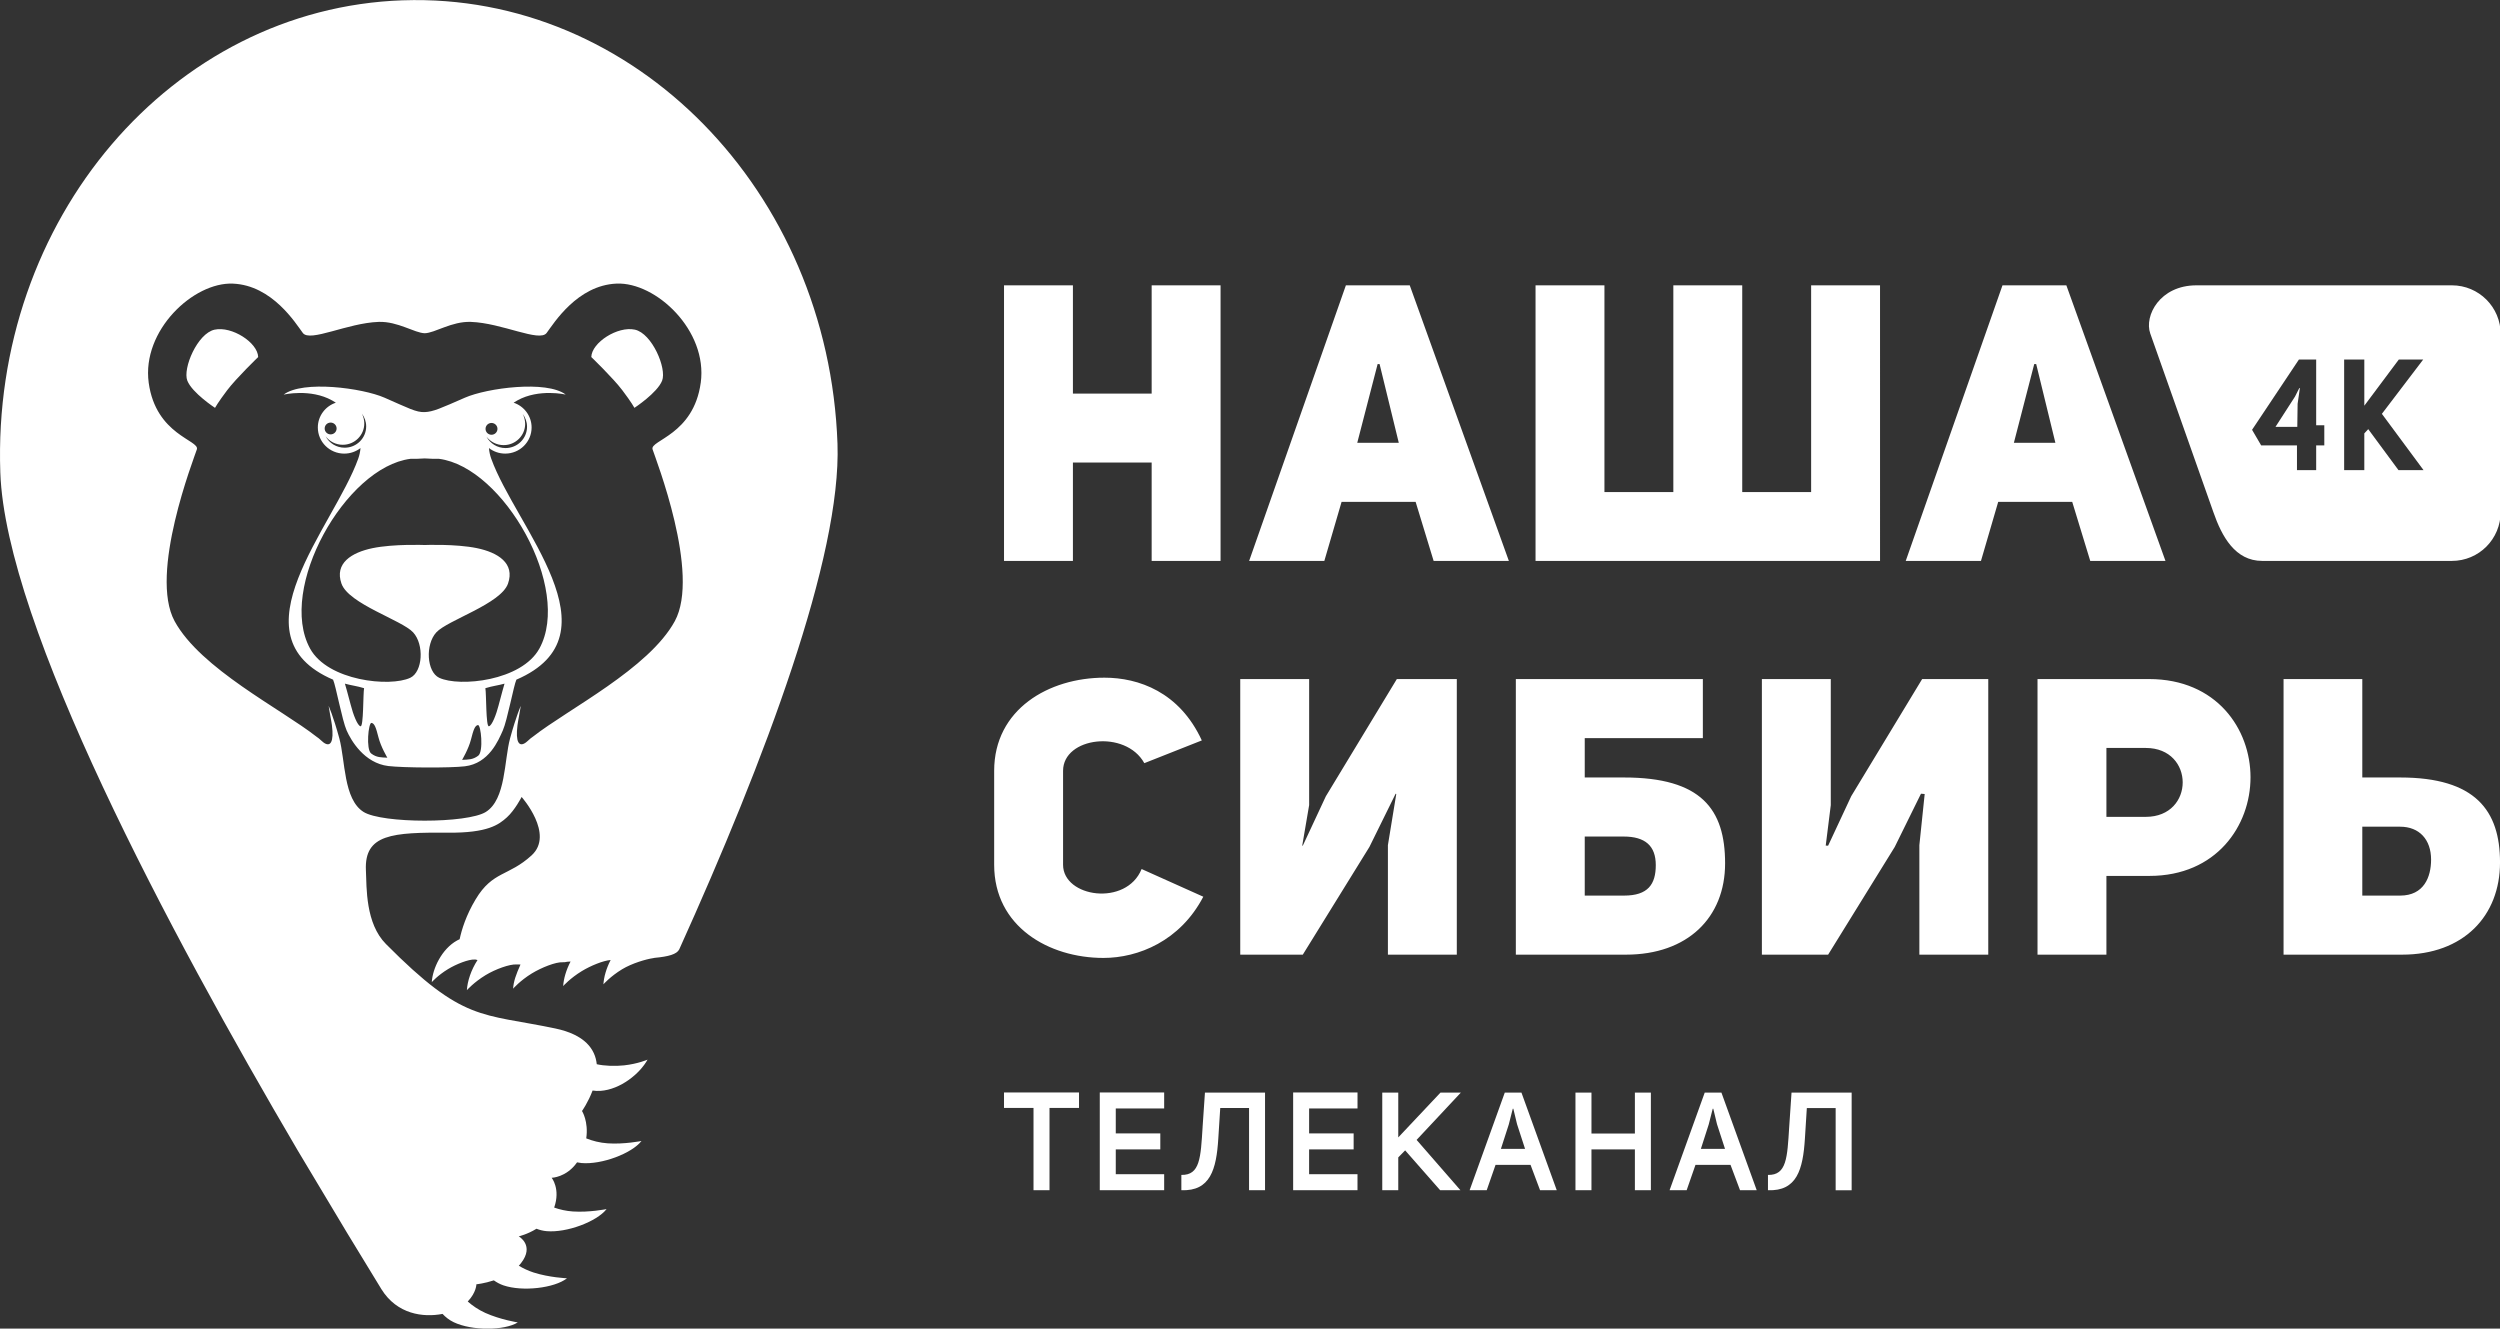 <?xml version="1.0" encoding="UTF-8"?>
<svg id="svg312" width="253.99" height="134.98" version="1.1" viewBox="0 0 253.99 134.98" xmlns="http://www.w3.org/2000/svg" xmlns:cc="http://creativecommons.org/ns#" xmlns:dc="http://purl.org/dc/elements/1.1/" xmlns:rdf="http://www.w3.org/1999/02/22-rdf-syntax-ns#">
 <rect x="0" y="0" width="253.99" height="134.98" fill="#333333" stroke="none"/>
 <g id="g4937" transform="translate(187.08 -144.66)" fill="#fff">
  <path id="path188" d="m-129.6 184.75c-1.95-1.48-8.005-0.667-10.246 0.313-2.45 1.07-3.215 1.43-4.085 1.465s-1.634-0.394-4.085-1.465c-2.24-0.98-8.295-1.794-10.245-0.314 0 0 2.724-0.633 4.915 0.59 0.132 0.073 0.26 0.15 0.386 0.233-1.063 0.353-1.83 1.347-1.83 2.518 0 1.467 1.2 2.655 2.682 2.655 0.624 0 1.198-0.21 1.653-0.563-0.028 0.36-0.104 0.722-0.232 1.08-2.492 6.948-12.92 17.984-2.554 22.45 0.27 0.58 0.924 4.136 1.377 5.16s1.79 3.32 4.237 3.614c1.49 0.18 6.282 0.207 7.774 0.027 2.446-0.293 3.404-2.62 3.857-3.643 0.455-1.022 1.11-4.58 1.38-5.16 10.58-4.557-0.065-15.505-2.557-22.45-0.128-0.357-0.204-0.72-0.232-1.08 0.457 0.354 1.03 0.564 1.654 0.564 1.48 0 2.68-1.188 2.68-2.654 0-1.17-0.765-2.165-1.827-2.518 0.125-0.082 0.254-0.16 0.386-0.234 2.19-1.22 4.915-0.59 4.915-0.59zm-7.547 2.88c0.336 0 0.608 0.27 0.608 0.6 0 0.332-0.272 0.6-0.607 0.6s-0.605-0.268-0.605-0.6 0.27-0.6 0.606-0.6zm-16.948 0.562c0-0.332 0.27-0.6 0.606-0.6 0.335 0 0.607 0.268 0.607 0.6 0 0.33-0.27 0.6-0.607 0.6-0.334 0-0.606-0.27-0.606-0.6zm2.03 1.953c-0.84 0-1.568-0.47-1.934-1.157 0.4 0.522 1.03 0.86 1.743 0.86 1.208 0 2.186-0.97 2.186-2.165 0-0.363-0.09-0.705-0.25-1.006 0.278 0.362 0.442 0.814 0.442 1.305 0 1.195-0.978 2.163-2.185 2.163zm1.62 28.303c-0.31-0.042-0.758-1.204-1.004-2.18-0.247-0.975-0.59-2.152-0.59-2.152 0.64 0.183 1.218 0.234 1.948 0.462-0.106 0.56-0.045 3.912-0.355 3.87zm1.076 2.766c-0.547-0.422-0.28-3.152 0.03-3.11s0.463 0.494 0.71 1.47 0.903 2.065 0.903 2.065c-0.612-0.032-1.095-4e-3 -1.642-0.426zm10.88 0.22c-0.548 0.42-1.03 0.393-1.644 0.424 0 0 0.656-1.092 0.903-2.066 0.247-0.975 0.402-1.427 0.71-1.47s0.577 2.69 0.03 3.112zm2.08-5.166c-0.247 0.976-0.694 2.138-1.004 2.18s-0.25-3.31-0.355-3.87c0.73-0.228 1.307-0.28 1.947-0.462 0 0-0.343 1.178-0.59 2.152zm4.13-5.722c-1.805 3.3-8.13 3.938-10.18 2.974-1.268-0.596-1.437-3.376-0.287-4.62 1.15-1.242 6.554-2.886 7.278-4.95 0.723-2.064-1.022-3.16-3.17-3.603-2.15-0.442-5.29-0.316-5.29-0.316s-3.14-0.125-5.29 0.317c-2.148 0.442-3.894 1.54-3.17 3.603 0.723 2.064 6.128 3.708 7.277 4.95 1.15 1.243 0.98 4.024-0.288 4.62-2.05 0.964-8.375 0.327-10.18-2.974-3.33-6.08 3.58-18.426 10.205-19.273 0.31 0.015 0.774 2e-3 1.446-0.04 0.67 0.042 1.137 0.054 1.445 0.04 6.59 0.842 13.534 13.19 10.206 19.273zm-1.449-22.826c0-0.362-0.09-0.705-0.25-1.006 0.278 0.363 0.443 0.815 0.443 1.305 0 1.194-0.978 2.163-2.184 2.163-0.84 0-1.57-0.47-1.935-1.157 0.4 0.52 1.032 0.858 1.744 0.858 1.207 0 2.185-0.968 2.185-2.163zm-31.55-9.567c-1.744 0.38-3.257 3.94-2.77 5.183 0.49 1.242 2.813 2.76 2.813 2.76s0.297-0.55 1.235-1.79c0.94-1.24 3.15-3.37 3.15-3.37-0.043-1.476-2.68-3.162-4.426-2.783zm19.13-33.463c-23.493 0.81-41.8 22.29-40.9 47.98 0.544 15.51 17.15 46.647 30.23 68.897 4.443 7.453 6.114 10.204 8.407 13.936l0.075 0.125c1.593 2.57 4.26 2.9 6.218 2.52 0.297 0.32 0.676 0.626 1.138 0.846 1.853 0.88 5.127 0.864 6.505 0.02 0 0-1.776-0.28-3.3-0.967-0.697-0.313-1.316-0.744-1.785-1.16 0.877-0.914 0.88-1.747 0.88-1.747s0.8-0.08 1.773-0.4c0.28 0.2 0.603 0.38 0.967 0.506 1.94 0.665 5.192 0.28 6.464-0.716 0 0-1.797-0.077-3.388-0.587-0.552-0.177-1.066-0.424-1.506-0.69 0.075-0.08 0.146-0.162 0.214-0.25 1.427-1.82-0.223-2.732-0.223-2.732s0.89-0.206 1.802-0.776c0.312 0.123 0.657 0.213 1.027 0.246 2.045 0.182 5.105-0.972 6.096-2.242 0 0-1.762 0.355-3.43 0.242-0.685-0.047-1.343-0.2-1.894-0.396 0.663-1.897-0.255-3.026-0.255-3.026s1.5-0.03 2.58-1.568c0.146 0.032 0.295 0.056 0.45 0.07 2.045 0.18 5.105-0.973 6.096-2.242 0 0-1.762 0.355-3.43 0.24-0.81-0.054-1.58-0.26-2.183-0.505 0.248-1.723-0.43-2.78-0.43-2.78s0.625-0.88 1.074-2.08c0.254 0.038 0.52 0.053 0.798 0.034 2.05-0.143 4.012-1.764 4.787-3.172 0 0-0.985 0.427-2.378 0.58-0.903 0.1-2.034 0.06-2.782-0.116-0.16-1.533-1.2-3-4.22-3.633-7.553-1.582-9.293-0.612-17.2-8.58-2.083-2.098-1.955-5.71-2.035-7.494-0.165-3.67 2.68-3.858 8.37-3.815 4.002 0.03 5.123-0.808 5.95-1.554 0.824-0.745 1.5-2.076 1.5-2.076s3.363 3.79 1.01 5.937c-2.35 2.146-3.946 1.57-5.676 4.454-0.98 1.63-1.426 3.095-1.63 4.06-0.088 0.04-0.176 0.08-0.263 0.13-1.553 0.86-2.487 2.847-2.568 4.234 0 0 0.61-0.694 1.645-1.323 0.864-0.525 2.11-1.01 2.714-0.976 0.03 2e-3 0.06 2e-3 0.088 2e-3l0.2 0.05c-0.65 0.997-1.028 2.144-1.082 3.062 0 0 0.707-0.802 1.9-1.528 1-0.607 2.438-1.125 3.135-1.087 0.134 3e-3 0.26 7e-3 0.382 7e-3h0.03c-0.447 1-0.706 1.707-0.75 2.456 0 0 0.707-0.82 1.9-1.55 1-0.607 2.438-1.174 3.135-1.136 0.162 8e-3 0.313-0.014 0.455-0.05l0.346-0.022c-0.446 0.848-0.705 1.745-0.75 2.493 0 0 0.708-0.802 1.902-1.527 0.905-0.55 2.173-1.063 2.92-1.123-0.437 0.84-0.69 1.73-0.735 2.47 0 0 0.707-0.804 1.9-1.53 1-0.606 2.444-1.025 3.135-1.126 0.06-0.01 0.12-0.02 0.18-0.034 1.396-0.13 2.238-0.36 2.486-0.855 8.72-19.297 16.482-39.898 16.08-51.368-0.9-25.693-20.67-45.865-44.16-45.057zm30.26 38.856c-0.724 5.31-5.19 5.836-4.894 6.764 0.297 0.927 4.893 12.645 2.255 17.466s-10.791 8.896-14.391 11.714c-0.158 0.104-0.33 0.24-0.512 0.414v2e-3c-0.072 0.06-0.14 0.117-0.206 0.175-0.723 0.545-1.085-0.048-0.87-1.738 0.072-0.554 0.217-1.162 0.336-1.966 0 0-0.44 0.937-1.085 3.286-0.616 2.25-0.416 6.2-2.464 7.486-1.886 1.184-10.542 1.184-12.426 0-2.048-1.286-1.848-5.235-2.464-7.486-0.644-2.35-1.085-3.286-1.085-3.286 0.12 0.804 0.265 1.412 0.336 1.966 0.217 1.69-0.145 2.283-0.868 1.74-0.065-0.06-0.133-0.116-0.204-0.176l-2e-3 -2e-3c-0.183-0.174-0.354-0.31-0.513-0.414-3.6-2.818-11.753-6.893-14.39-11.714-2.637-4.822 1.96-16.54 2.257-17.467 0.297-0.93-4.17-1.455-4.894-6.765-0.723-5.31 4.553-10.24 8.554-10.07 4 0.167 6.383 4.044 7.106 5.014 0.723 0.967 4.536-1.02 7.705-1.126 1.943-0.066 3.64 1.126 4.68 1.153 1.038-0.027 2.734-1.22 4.676-1.153 3.168 0.107 6.982 2.094 7.705 1.125 0.725-0.97 3.107-4.847 7.107-5.016s9.276 4.762 8.553 10.072zm-6.694-5.394c-1.745-0.38-4.383 1.307-4.425 2.782 0 0 2.21 2.13 3.15 3.37s1.233 1.792 1.233 1.792 2.323-1.52 2.812-2.76c0.49-1.245-1.024-4.805-2.77-5.184zm123.58 47.396-2.348 5.03-0.244-8e-3 0.514-4.113v-12.807h-7v28h6.73l6.766-10.94 2.668-5.412 0.376 0.03-0.54 5.195v11.127h7v-28h-6.717zm55.766-1.898h-3.844v-10h-8v28h12.04c6.25 0 9.952-3.936 9.952-9.37 0-5.282-2.508-8.63-10.148-8.63zm0 12h-3.844v-7h3.844c1.95 0 3.145 1.31 3.145 3.344-2e-3 1.76-0.72 3.656-3.146 3.656zm-126.84-51h-8v-11h-7v28h7v-10h8v10h7v-28h-7zm19.732-11-9.83 28h7.64l1.753-6h7.523l1.83 6h7.643l-10.07-28h-6.488zm1.155 16 2.07-8h0.2l1.95 8zm53.113-16h-7v21h-7v-21h-7v21h-7v-21h-7v28h35zm-56.297 51.898-2.348 5.03-0.057-8e-3 0.702-4.113v-12.807h-7v28h6.355l6.766-10.94 2.667-5.412 0.064 0.03-0.85 5.195v11.127h7v-28h-6.092l-7.205 11.898zm77.657-23.898h7.64l-10.07-28h-6.49l-9.83 28h7.643l1.752-6h7.52l1.832 6zm-7.762-12 2.068-8h0.2l1.95 8zm-39.606 34h-3.992v-4h12v-6h-19v28h11.19c6.25 0 10.07-3.76 10.07-9.274 2e-3 -5.514-2.426-8.726-10.268-8.726zm0 12h-3.992v-6h3.953c2.19 0 3.264 0.947 3.264 2.902s-0.795 3.098-3.225 3.098zm-56.992-3.132v-9.543c0-3.44 6.346-4.224 8.256-0.78l5.84-2.31c-2.27-4.928-6.428-6.375-9.892-6.375-5.65 0-11.204 3.207-11.204 9.465v9.543c0 6.297 5.568 9.465 11.1 9.465 3.543 0 7.8-1.72 10.147-6.22l-6.267-2.813c-1.553 3.832-7.98 2.892-7.98-0.432zm110.33-18.868h-11.33v28h7v-8h4.37c6.806 0 10.27-5.093 10.27-10.02 0-4.89-3.425-9.98-10.31-9.98zm-0.33 14h-4v-7h4c5 0 5 7 0 7z" clip-rule="evenodd" fill-rule="evenodd"/>
  <path id="path190" d="m-85.077 257.22h2.998v8.36h1.625v-8.36h2.998v-1.57h-7.621zm9.73 8.362h6.542v-1.625h-4.917v-2.52h4.525v-1.626h-4.525v-2.534h4.917v-1.627h-6.542zm10.446-6.402c-0.197 3.096-0.252 4.89-2.158 4.847v1.555c2.94 0.112 3.56-2.102 3.754-5.253l0.197-3.097h2.927v8.35h1.624v-9.92h-6.105l-0.24 3.517zm9.197 6.402h6.54v-1.625h-4.916v-2.52h4.524v-1.626h-4.523v-2.534h4.917v-1.627h-6.54v9.932zm14.97-9.918-4.288 4.553v-4.553h-1.625v9.918h1.625v-3.334l0.7-0.715 3.558 4.05h2.06l-4.454-5.114 4.495-4.806h-2.073zm6.534 0-3.572 9.918h1.737l0.897-2.577h3.556l0.967 2.577h1.695l-3.586-9.918h-1.695zm-0.393 5.715 0.8-2.48 0.405-1.598h0.056l0.378 1.57 0.813 2.507h-2.453zm13.61-1.555h-4.41v-4.16h-1.626v9.917h1.625v-4.146h4.412v4.146h1.625v-9.918h-1.625v4.16zm7.096-4.16-3.57 9.917h1.735l0.896-2.577h3.56l0.967 2.577h1.694l-3.585-9.918h-1.695zm-0.39 5.714 0.797-2.48 0.407-1.598h0.055l0.378 1.57 0.813 2.507h-2.45zm9.21-5.716-0.238 3.517c-0.195 3.097-0.252 4.89-2.156 4.848v1.555c2.94 0.112 3.557-2.102 3.754-5.253l0.195-3.096h2.928v8.35h1.625v-9.92h-6.108z"/>
 </g>
 <g id="g840" transform="translate(30.962 41.232)" fill="#fff" stroke-width=".331">
  <path id="path42" transform="translate(-30.962,-41.232)" d="m223.15 28.988c-3.735 0-5.321 3.107-4.693 4.893 1.256 3.537 6.412 18.148 6.412 18.148 0.86 2.479 2.215 4.957 4.959 4.957h19.271c2.744 0 4.959-2.213 4.959-4.99v-18.049c0-2.744-2.215-4.959-4.959-4.959h-25.949zm10.412 7.537h1.752v6.678h0.826v2.049h-0.826v2.512h-1.951v-2.512h-3.637l-0.926-1.586 4.762-7.141zm4.594 0h2.049v4.693l3.506-4.693h2.478l-4.199 5.519 4.232 5.719h-2.545l-3.074-4.164-0.398 0.43v3.734h-2.049v-11.238zm-4.561 2.908-0.432 0.859-1.982 3.074h2.215l0.033-2.346 0.23-1.588h-0.064z" fill="#fff"/>
 </g>
</svg>
